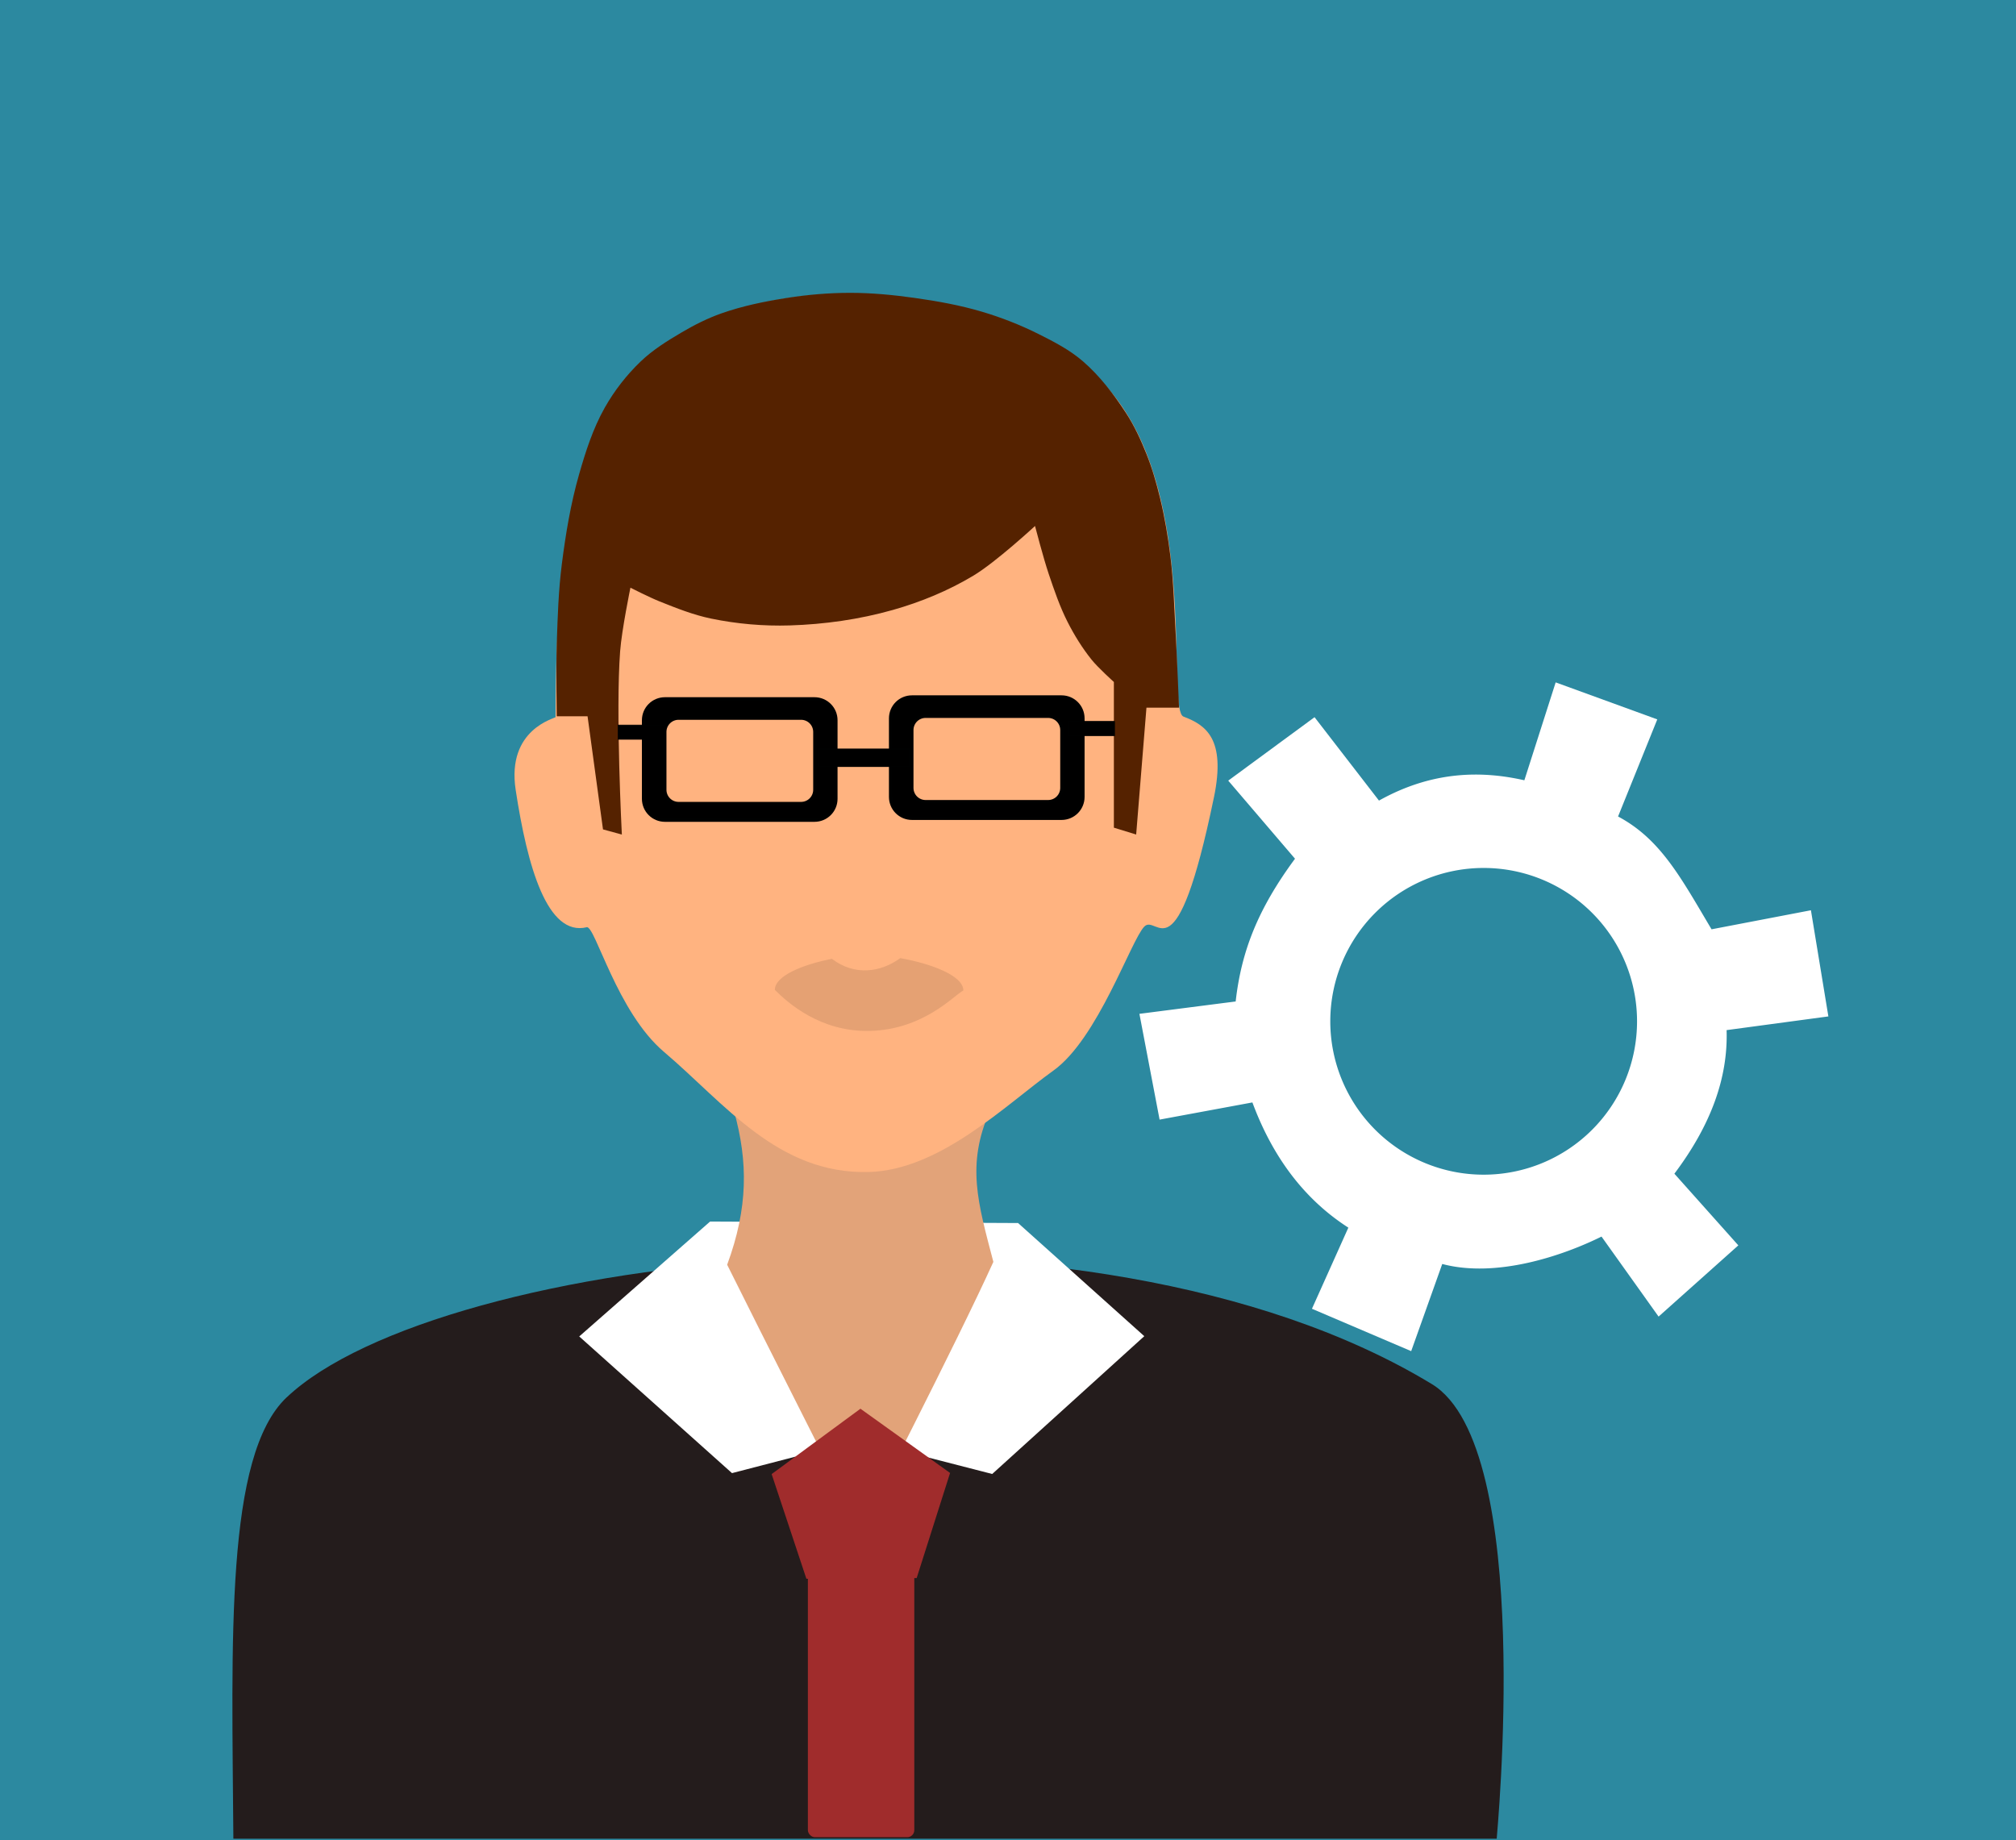 <?xml version="1.0" encoding="UTF-8"?>
<svg width="138.96mm" height="126.86mm" version="1.1" viewBox="0 0 138.96 126.86" xmlns="http://www.w3.org/2000/svg">

 <rect x="5.5511e-17" y="1.4239e-14" width="138.96" height="126.86" ry="0" fill="#2c89a0" stroke-width=".961"/>
 <path d="m107.23 47.041-2.158 6.749c-2.832-0.642-6.264-0.702-10.021 1.4l-4.441-5.749-5.949 4.373 4.602 5.383c-2.542 3.444-3.696 6.354-4.09 9.84l-6.635 0.853 1.391 7.292 6.397-1.184c1.171 3.154 3.142 6.399 6.614 8.631l-2.509 5.593 6.84 2.921 2.141-6.009c3.74 0.993 8.329-0.575 10.978-1.889l3.934 5.516 5.497-4.91-4.408-4.94c2.494-3.318 3.703-6.579 3.599-9.898l7.015-0.945-1.203-7.318-6.849 1.313c-2.122-3.57-3.504-6.208-6.444-7.777l2.703-6.694zm-4.963 12.793a10.572 10.572 0 0 1 10.572 10.572 10.572 10.572 0 0 1-10.572 10.572 10.572 10.572 0 0 1-10.572-10.572 10.572 10.572 0 0 1 10.572-10.572z" fill="#fff"/>
 <path d="m19.761 96.329c10.437-9.88 55.251-15.28 78.931-0.918 7.141 4.331 4.453 31.341 4.474 31.341h-87.08c-0.099-13.706-0.581-26.398 3.671-30.423z" fill="#241c1c" stroke-width=".867"/>
 <g transform="matrix(.867 0 0 .867 120.33 -46.447)">
  <path d="m-82.337 150.7 24.487 0.117 10.035 8.996-12.091 10.957-5.272-1.356-5.085 9.616-5.283-9.639-5.047 1.311-12.146-10.868z" fill="#fff"/>
  <path d="m-80.43 141.93 20.342-0.037c-1.897 4.296-0.95 7.329 0.274 12.013-2.834 6.263-10.556 21.285-10.556 21.285s-8.292-16.376-10.608-21.058c1.671-4.533 1.666-8.177 0.549-12.203z" fill="#e2a379"/>
 </g>
 <g transform="matrix(.867 0 0 .867 32.128 -25.302)" fill="#a02c2c">
  <path transform="matrix(.81 .017 -.017 .81 75.375 18.382)" d="m-45.281 169.19-10.818 0.296-3.625-10.197 8.578-6.598 8.926 6.119z"/>
  <rect x="27.172" y="153.78" width="8.46" height="21.483" ry=".561"/>
 </g>
 <g transform="matrix(.867 0 0 .867 -20.643 -37.153)">
  <path d="m120.32 106.25c-3.027 14.629-4.491 9.196-5.539 10.279-1.065 1.1-3.678 8.904-7.221 11.445-3.789 2.717-9.004 7.92-14.69 8.066-7.233 0.187-11.461-5.475-16.269-9.548-3.756-3.182-5.48-10.076-6.146-9.914-3.124 0.757-4.714-4.782-5.648-10.923-0.739-4.856 3.17-5.684 3.171-5.784 8e-3 -6.795 0.318-15.738 3.02-22.454 3.84-9.548 14.687-11.647 22.147-11.123 6.646 0.466 16.04 2.119 20.574 10 5.051 8.779 2.899 23.052 4.181 23.536 1.762 0.666 3.389 1.742 2.422 6.42z" fill="#ffb380"/>
  <path d="m68.069 99.804h2.453l1.227 8.995 1.499 0.409s-0.504-9.736-0.136-14.583c0.129-1.698 0.818-5.043 0.818-5.043s1.525 0.773 2.317 1.09c1.334 0.534 2.682 1.071 4.089 1.363 2.054 0.425 4.173 0.61 6.269 0.545 2.755-0.086 5.525-0.477 8.178-1.227 2.233-0.631 4.416-1.532 6.406-2.726 1.801-1.08 4.907-3.953 4.907-3.953s0.666 2.563 1.09 3.816c0.438 1.295 0.88 2.598 1.499 3.816 0.537 1.056 1.167 2.074 1.908 2.998 0.523 0.652 1.772 1.772 1.772 1.772v11.585l1.772 0.545 0.818-10.086h2.59s-0.159-3.999-0.273-5.997c-0.114-2-0.166-4.008-0.409-5.997-0.19-1.557-0.45-3.109-0.818-4.634-0.29-1.201-0.631-2.396-1.09-3.544-0.453-1.132-0.968-2.251-1.635-3.271-0.971-1.485-2.066-2.927-3.407-4.089-1.048-0.908-2.303-1.561-3.544-2.181-1.441-0.72-2.953-1.313-4.498-1.772-1.734-0.515-3.525-0.837-5.315-1.09-1.715-0.243-3.447-0.411-5.179-0.409-1.687 0.002-3.377 0.146-5.043 0.409-1.752 0.277-3.506 0.636-5.179 1.227-1.092 0.386-2.136 0.912-3.135 1.499-1.152 0.677-2.305 1.393-3.271 2.317-1.123 1.074-2.098 2.327-2.862 3.68-0.934 1.653-1.522 3.49-2.044 5.315-0.662 2.313-1.058 4.701-1.363 7.087-0.271 2.122-0.341 4.267-0.409 6.406-0.061 1.907 0 5.724 0 5.724z" fill="#520"/>
  <g stroke="#000101">
   <g transform="translate(162.29,28.912)">
    <path transform="matrix(.265 0 0 .265 22.819 49.376)" d="m-409.18 75.971c-3.557 0-6.42 2.863-6.42 6.42v23.555c0 3.557 2.863 6.42 6.42 6.42h44.855c3.557 0 6.422-2.863 6.422-6.42v-23.555c0-3.557-2.865-6.42-6.422-6.42zm4.088 5.781h36.74c2.293 0 4.139 1.847 4.139 4.141v17.35c0 2.293-1.845 4.139-4.139 4.139h-36.74c-2.293 0-4.141-1.845-4.141-4.139v-17.35c0-2.293 1.847-4.141 4.141-4.141z" stroke="#000101" stroke-width=".998"/>
   </g>
   <g transform="translate(181.93,28.763)">
    <path transform="matrix(.265 0 0 .265 22.819 49.376)" d="m-409.18 75.971c-3.557 0-6.42 2.863-6.42 6.42v23.555c0 3.557 2.863 6.42 6.42 6.42h44.855c3.557 0 6.422-2.863 6.422-6.42v-23.555c0-3.557-2.865-6.42-6.422-6.42zm4.088 5.781h36.74c2.293 0 4.139 1.847 4.139 4.141v17.35c0 2.293-1.845 4.139-4.139 4.139h-36.74c-2.293 0-4.141-1.845-4.141-4.139v-17.35c0-2.293 1.847-4.141 4.141-4.141z" stroke="#000101" stroke-width=".998"/>
   </g>
   <rect x="88.842" y="102.41" width="7.287" height="1.385" ry="0" stroke-width=".073"/>
   <rect x="108.77" y="100.21" width="3.651" height="1.139" ry="0" stroke-width=".047"/>
   <rect x="72.944" y="100.5" width="3.651" height="1.139" ry="0" stroke-width=".047"/>
  </g>
  <g transform="translate(101.19,-1.542)">
   <path d="m-0.792 123.15c-0.752 0.376-3.142 3.125-7.469 3.214-3.942 0.081-6.51-2.265-7.517-3.262-9e-6 -1.134 2.27-2.025 4.536-2.47 1.812 1.378 3.879 1.079 5.434-0.056 2.444 0.434 5.016 1.387 5.016 2.574z" fill="#e5a173"/>
   <path d="m-15.778 123.1 14.986 0.048" fill="none"/>
  </g>
 </g>
 <g transform="translate(58.511 -17.845)" stroke="#fff">
  <rect x="92.45" y="45.182" width="34.552" height="50.391" fill="none" stroke-linejoin="round" stroke-width=".936"/>
  <path d="m97.71 39.838h8.501c2.813-6.253 7.474-2.846 8.236 0h7.764v5.216h-24.5z" fill="none" stroke-linejoin="round" stroke-width="1.058"/>
  <circle cx="110.34" cy="40.929" r="2.185" fill="#fff" stroke-width=".672"/>
  <g fill="none" stroke-linecap="round" stroke-linejoin="round" stroke-width=".794">
   <path d="m96.172 57.099 2.124 3.794 6.146-7.967"/>
   <path d="m96.208 65.939 2.124 3.794 6.146-7.967"/>
   <path d="m96.172 74.562 2.124 3.794 6.146-7.967"/>
   <path d="m96.362 83.06 2.124 3.794 6.146-7.967"/>
  </g>
  <g fill="#fff" stroke-linecap="round" stroke-linejoin="round" stroke-width=".794">
   <rect x="107.48" y="54.823" width="15.555" height="2.049"/>
   <rect x="107.53" y="63.561" width="15.555" height="2.049"/>
   <rect x="107.53" y="72.557" width="15.555" height="2.049"/>
   <rect x="107.53" y="81.553" width="15.555" height="2.049"/>
  </g>
 </g>
</svg>
